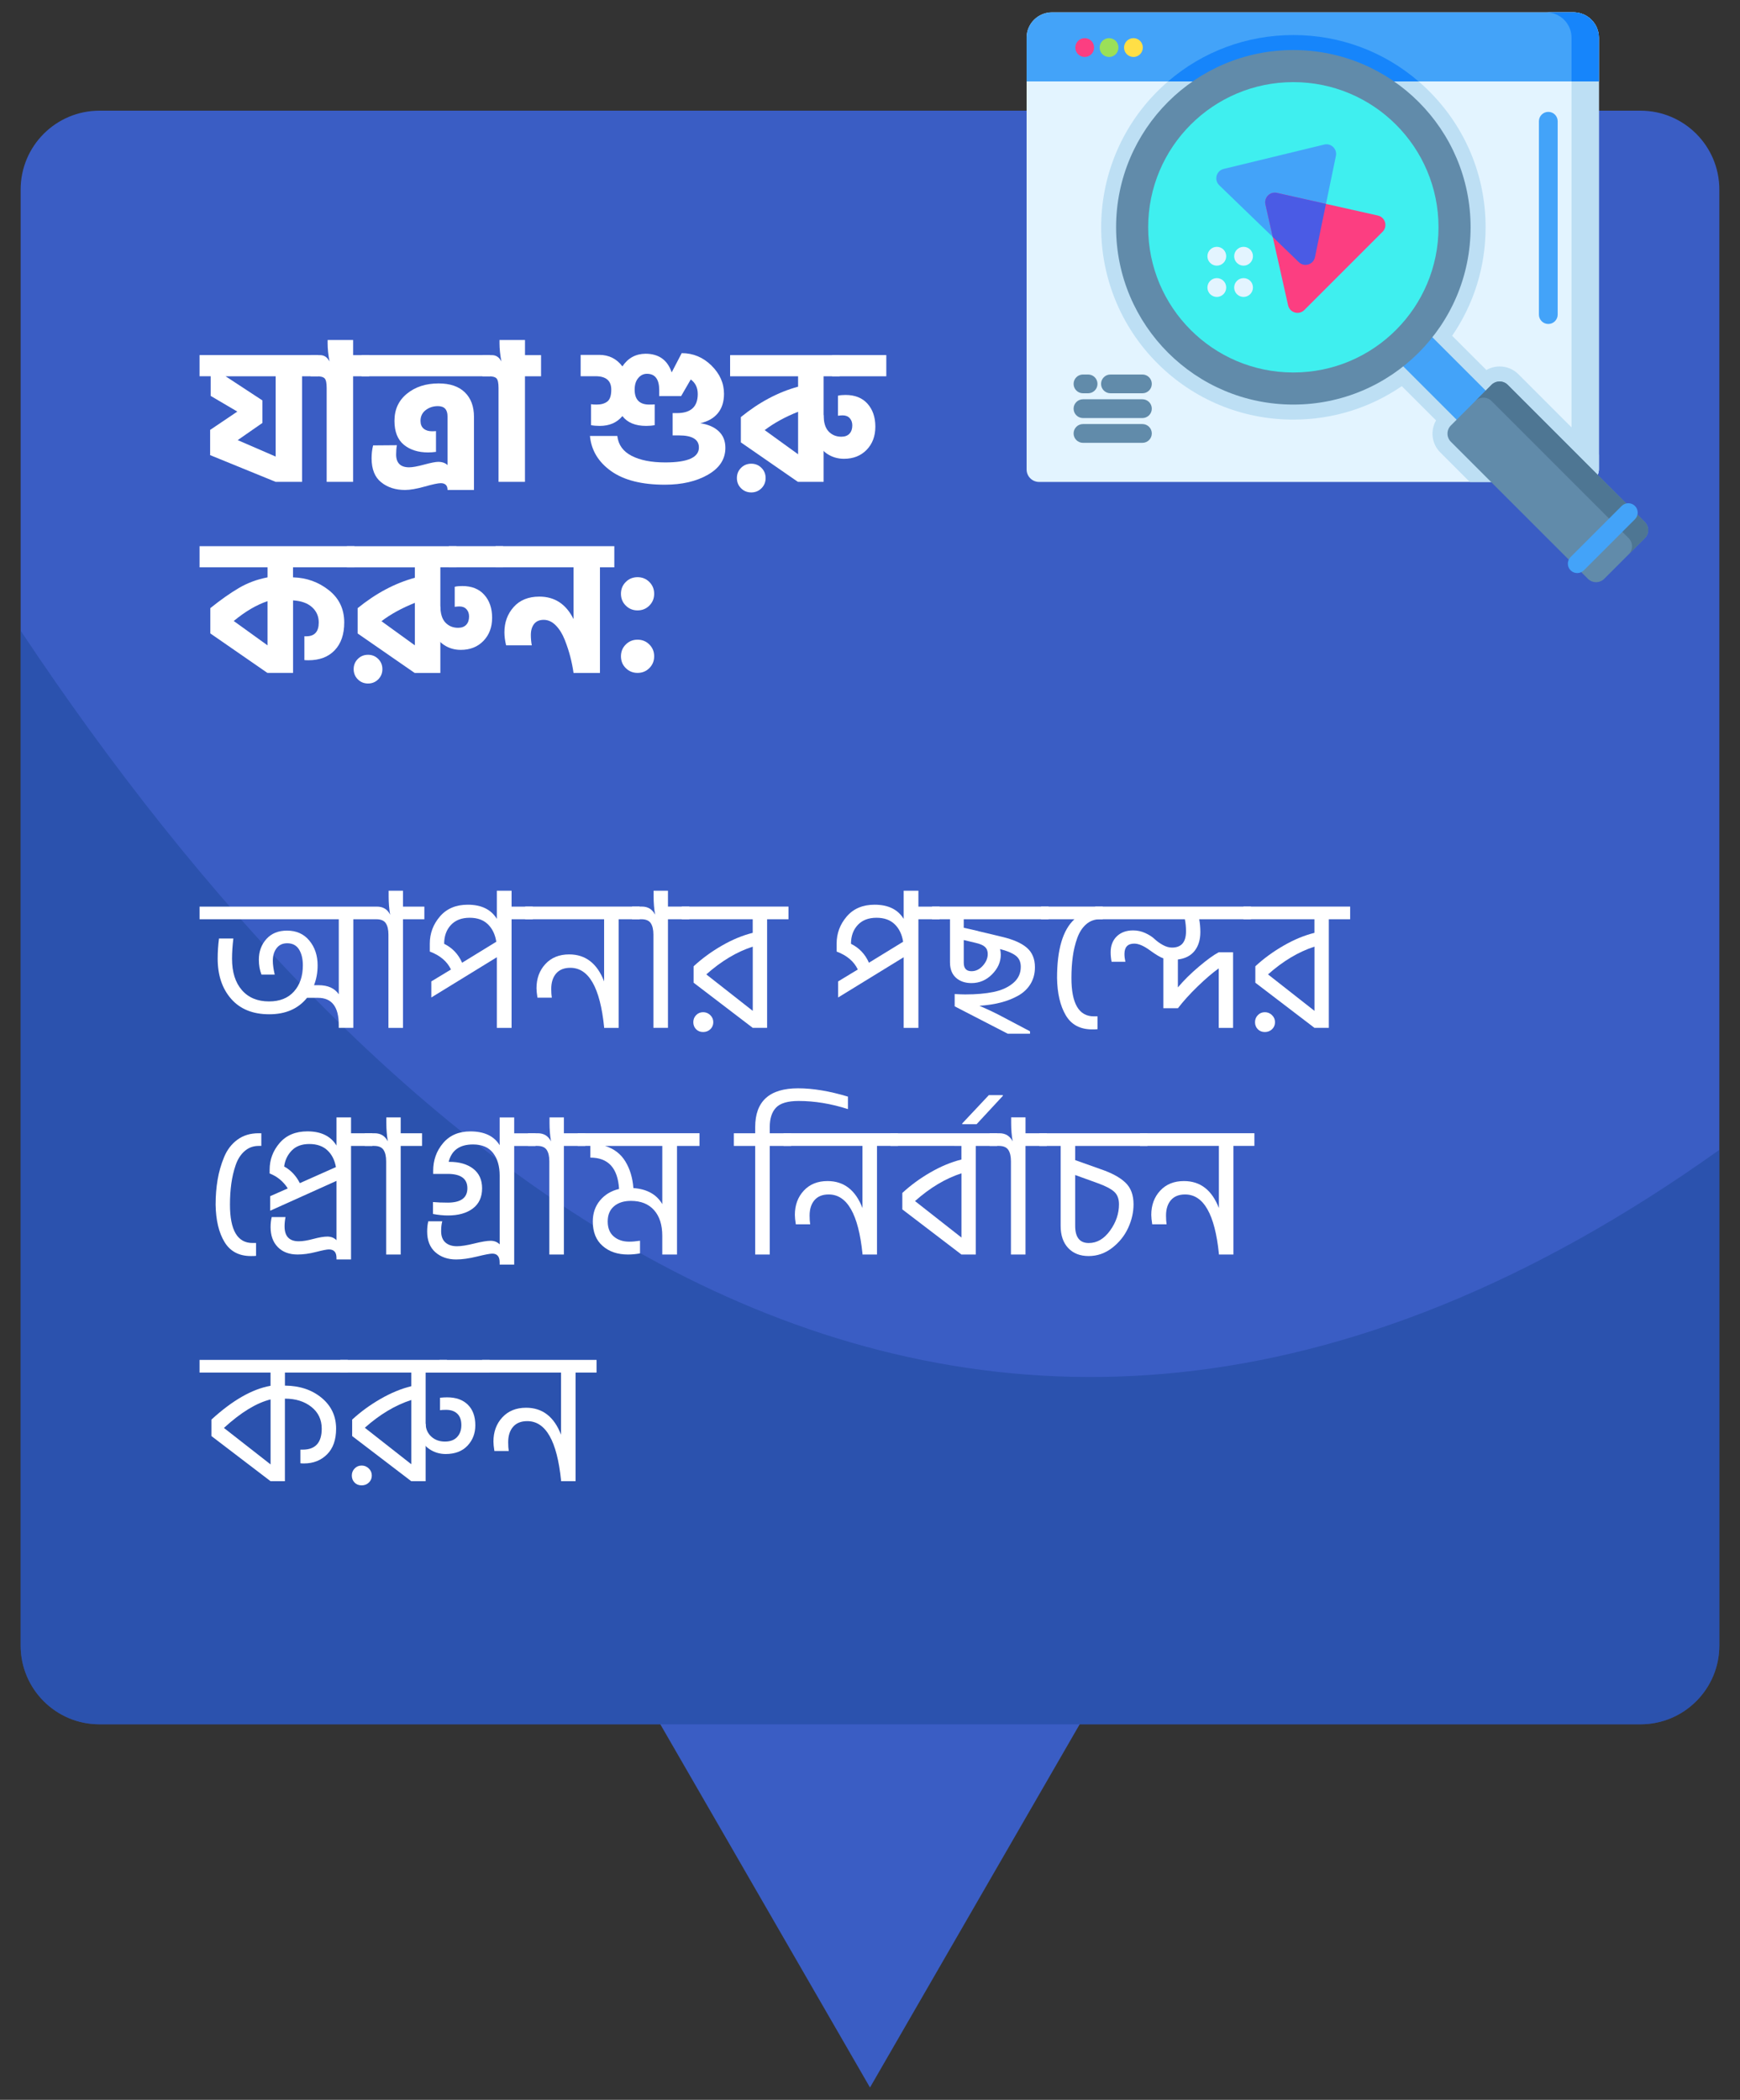 <?xml version="1.0" encoding="utf-8"?>
<!-- Generator: Adobe Illustrator 26.0.1, SVG Export Plug-In . SVG Version: 6.00 Build 0)  -->
<svg version="1.1" id="Layer_1" xmlns="http://www.w3.org/2000/svg" xmlns:xlink="http://www.w3.org/1999/xlink" x="0px" y="0px"
	 viewBox="0 0 828.71 1000" style="enable-background:new 0 0 828.71 1000;" xml:space="preserve">
<rect x="0" y="0" width="828.71" height="1000" fill="#333333" stroke="none"/>
<style type="text/css">
	.st0{fill:#3A5DC4;}
	.st1{opacity:0.51;fill:#1F4799;}
	.st2{fill:#E3F4FF;}
	.st3{fill:#BDDFF4;}
	.st4{fill:#43A3F9;}
	.st5{fill:#1685FB;}
	.st6{fill:#618BAA;}
	.st7{fill:#3FEFEF;}
	.st8{fill:#4E7693;}
	.st9{fill:#FC3E81;}
	.st10{fill:#9BE058;}
	.st11{fill:#FFDF46;}
	.st12{fill:#4A5BE5;}
	.st13{fill:#FFFFFF;}
</style>
<g>
	<polygon class="st0" points="414.35,994.14 517.75,815.05 310.96,815.05 	"/>
	<path class="st0" d="M818.87,90.26v693.36c0,20.76-16.83,37.55-37.55,37.55H47.38c-20.76,0-37.55-16.79-37.55-37.55V90.26
		c0-20.72,16.79-37.55,37.55-37.55h733.94C802.05,52.71,818.87,69.53,818.87,90.26z"/>
	<path class="st1" d="M818.87,547.6v236.02c0,20.76-16.83,37.55-37.55,37.55H47.38c-20.76,0-37.55-16.79-37.55-37.55V300.35
		C175.19,548.93,454.62,807.41,818.87,547.6z"/>
	<g>
		<path class="st2" d="M761.5,17.96v205.6c0,0.9-0.2,1.77-0.57,2.53c-0.97,2.03-3.03,3.43-5.4,3.43H494.9
			c-3.3,0-5.96-2.67-5.96-5.96V17.96c0-6.7,5.43-12.09,12.13-12.09h248.31C756.07,5.86,761.5,11.26,761.5,17.96z"/>
		<path class="st3" d="M761.49,216.56v7.01c0,3.29-2.67,5.96-5.96,5.96h-55.5l-14.09-14.09c-4.12-4.12-4.78-10.41-1.99-15.23
			l-16.32-16.31c-15.1,10.36-32.94,15.93-51.65,15.93c-24.46,0-47.46-9.52-64.75-26.82c-35.7-35.7-35.7-93.8,0-129.51
			c17.3-17.29,40.29-26.82,64.75-26.82c24.46,0,47.46,9.52,64.75,26.82c17.3,17.3,26.82,40.3,26.82,64.75
			c0,18.71-5.57,36.56-15.94,51.66l16.32,16.31c1.9-1.1,4.06-1.7,6.31-1.7c3.37,0,6.55,1.32,8.93,3.7L761.49,216.56z"/>
		<path class="st3" d="M761.5,17.96v205.6c0,0.9-0.2,1.77-0.57,2.53c-0.97,2.03-3.03,3.43-5.4,3.43h-13.03c1.77,0,3.33-0.77,4.4-2
			c1-1.03,1.57-2.43,1.57-3.96V17.96c0-6.7-5.43-12.09-12.13-12.09h13.03C756.07,5.86,761.5,11.26,761.5,17.96z"/>
		<path class="st4" d="M761.5,17.96v20.82H488.93V17.96c0-6.7,5.43-12.09,12.13-12.09h248.31C756.07,5.86,761.5,11.26,761.5,17.96z"
			/>
		<path class="st5" d="M675.65,38.79H556.3c16.6-14.3,37.54-22.1,59.68-22.1C638.11,16.68,659.05,24.49,675.65,38.79z"/>
		<path class="st5" d="M761.5,17.96v20.82h-13.03V17.96c0-6.7-5.43-12.09-12.13-12.09h13.03C756.07,5.86,761.5,11.26,761.5,17.96z"
			/>
		<path class="st4" d="M662.73,168.88l13.87-13.87l38.22,38.22l-13.87,13.87L662.73,168.88z"/>
		<path class="st6" d="M700.4,108.25c0,46.63-37.8,84.42-84.42,84.42c-46.63,0-84.42-37.8-84.42-84.42s37.8-84.42,84.42-84.42
			C662.6,23.83,700.4,61.63,700.4,108.25z"/>
		<path class="st7" d="M685.12,108.25c0,38.19-30.96,69.14-69.14,69.14s-69.14-30.96-69.14-69.14c0-38.19,30.96-69.14,69.14-69.14
			S685.12,70.07,685.12,108.25z"/>
		<path class="st6" d="M783.38,256.31l-19.34,19.34c-2.14,2.14-5.61,2.14-7.76,0L691,210.38c-2.14-2.14-2.14-5.61,0-7.75
			l19.34-19.35c2.14-2.14,5.61-2.14,7.75,0l65.27,65.27C785.52,250.7,785.52,254.17,783.38,256.31z"/>
		<path class="st8" d="M718.1,183.28l65.27,65.28c2.14,2.14,2.14,5.61,0,7.75l-7.71,7.71c2.14-2.14,2.14-5.61,0-7.75l-65.27-65.28
			c-2.14-2.14-5.61-2.14-7.76,0l7.71-7.71C712.49,181.14,715.96,181.14,718.1,183.28z"/>
		<path class="st4" d="M751.18,272.92c-1.14,0-2.29-0.44-3.16-1.31c-1.74-1.75-1.74-4.57,0-6.32l24.34-24.33
			c1.75-1.75,4.57-1.75,6.32,0c1.74,1.74,1.74,4.57,0,6.32l-24.34,24.34C753.46,272.48,752.32,272.92,751.18,272.92z"/>
		<path class="st9" d="M516.61,27.13c-2.45,0-4.45-1.98-4.47-4.44c-0.02-2.47,1.97-4.5,4.44-4.52h0.03c2.46,0,4.45,1.96,4.47,4.42
			v0.05c0.02,2.47-1.97,4.48-4.44,4.5C516.63,27.13,516.62,27.13,516.61,27.13z"/>
		<path class="st10" d="M528.21,27.13c-2.46,0-4.45-1.98-4.47-4.44c-0.02-2.47,1.97-4.5,4.44-4.52h0.03c2.46,0,4.45,1.96,4.47,4.42
			v0.05c0.02,2.47-1.97,4.48-4.44,4.5C528.23,27.13,528.22,27.13,528.21,27.13z"/>
		<path class="st11" d="M539.82,27.13c-2.45,0-4.45-1.98-4.47-4.44c-0.02-2.47,1.97-4.5,4.44-4.52h0.03c2.45,0,4.45,1.96,4.47,4.42
			l0,0.05c0.01,2.47-1.97,4.48-4.44,4.5C539.84,27.13,539.83,27.13,539.82,27.13z"/>
		<g>
			<path class="st2" d="M579.53,126.51c-2.47,0-4.47-2-4.47-4.47s2-4.49,4.47-4.49c2.47,0,4.47,1.97,4.47,4.44v0.05
				C584,124.51,582,126.51,579.53,126.51z"/>
			<path class="st2" d="M579.53,141.41c-2.47,0-4.47-2-4.47-4.47c0-2.47,2-4.49,4.47-4.49c2.47,0,4.47,1.97,4.47,4.44v0.05
				C584,139.41,582,141.41,579.53,141.41z"/>
			<path class="st2" d="M592.27,126.51c-2.47,0-4.47-2-4.47-4.47s2-4.49,4.47-4.49s4.47,1.97,4.47,4.44v0.05
				C596.73,124.51,594.73,126.51,592.27,126.51z"/>
			<path class="st2" d="M592.27,141.41c-2.47,0-4.47-2-4.47-4.47c0-2.47,2-4.49,4.47-4.49s4.47,1.97,4.47,4.44v0.05
				C596.73,139.41,594.73,141.41,592.27,141.41z"/>
		</g>
		<path class="st4" d="M630.67,68.85L582.8,80.45c-3.52,0.85-4.71,5.25-2.11,7.77l37.9,36.63c2.6,2.52,6.95,1.17,7.69-2.37
			l9.97-48.24C636.93,70.94,633.95,68.05,630.67,68.85z"/>
		<path class="st9" d="M602.69,97.35l10.79,48.06c0.79,3.53,5.17,4.8,7.73,2.24l37.27-37.27c2.56-2.56,1.29-6.93-2.24-7.73
			l-48.06-10.79C604.89,91.12,601.95,94.06,602.69,97.35z"/>
		<path class="st12" d="M631.52,97.1l-5.24,25.38c-0.73,3.54-5.09,4.89-7.69,2.37l-12.42-12l-3.48-15.5
			c-0.74-3.29,2.2-6.23,5.49-5.49L631.52,97.1z"/>
		<path class="st6" d="M518.23,187.29h-2.44c-2.47,0-4.47-2-4.47-4.47c0-2.47,2-4.47,4.47-4.47h2.44c2.47,0,4.47,2,4.47,4.47
			C522.7,185.29,520.7,187.29,518.23,187.29z"/>
		<path class="st6" d="M544.1,187.29h-15.23c-2.47,0-4.47-2-4.47-4.47c0-2.47,2-4.47,4.47-4.47h15.23c2.47,0,4.47,2,4.47,4.47
			C548.57,185.29,546.57,187.29,544.1,187.29z"/>
		<path class="st6" d="M544.1,199.09h-28.31c-2.47,0-4.47-2-4.47-4.47c0-2.47,2-4.47,4.47-4.47h28.31c2.47,0,4.47,2,4.47,4.47
			C548.57,197.09,546.57,199.09,544.1,199.09z"/>
		<path class="st6" d="M544.1,210.89h-28.31c-2.47,0-4.47-2-4.47-4.47c0-2.47,2-4.47,4.47-4.47h28.31c2.47,0,4.47,2,4.47,4.47
			C548.57,208.89,546.57,210.89,544.1,210.89z"/>
		<path class="st4" d="M737.41,154.29c-2.47,0-4.47-2-4.47-4.47V57.75c0-2.47,2-4.47,4.47-4.47c2.47,0,4.47,2,4.47,4.47v92.08
			C741.87,152.29,739.87,154.29,737.41,154.29z"/>
	</g>
	<g>
		<path class="st13" d="M151.53,179.19h-7.65v50.29h-12.59l-31.3-12.77l0.09-0.09v-11.88l12.95-8.73l-12.68-7.46v-9.36h-5.31v-10.08
			h56.49V179.19z M124.99,190.7v10.71l-11.78,8.19l18.08,7.83v-38.23h-23.84L124.99,190.7z"/>
		<path class="st13" d="M175.82,179.19h-7.65v50.29h-12.59v-44.71c0-2.34-0.31-3.85-0.94-4.54c-0.63-0.69-1.9-1.03-3.82-1.03h-2.88
			v-10.08h4.5c1.98,0,3.48,1.02,4.5,3.06c-0.6-3.24-0.9-6.12-0.9-8.64v-1.62h12.14v7.2h7.65V179.19z"/>
		<path class="st13" d="M172.22,169.11h61.17v10.08h-61.17V169.11z M187.87,200.41c0-5.4,1.99-9.71,5.98-12.95s9.01-4.86,15.07-4.86
			c5.4,0,9.55,1.41,12.46,4.23c2.91,2.82,4.36,6.72,4.36,11.7v34.81h-12.59c0-2.16-1.08-3.24-3.24-3.24c-1.26,0-3.81,0.54-7.65,1.62
			c-3.84,1.08-6.96,1.62-9.36,1.62c-4.5,0-8.28-1.21-11.33-3.64c-3.06-2.43-4.59-6.25-4.59-11.47c0-2.16,0.24-4.2,0.72-6.12
			l11.33-0.09c-0.24,1.32-0.36,2.79-0.36,4.41c0,4.08,2.07,6.12,6.21,6.12c1.56,0,3.94-0.43,7.15-1.3c3.21-0.87,5.44-1.3,6.7-1.3
			c1.86,0,3.33,0.51,4.41,1.53v-23.21c0-3.24-1.53-4.86-4.59-4.86c-2.22,0-4.15,0.63-5.8,1.89c-1.65,1.26-2.47,2.97-2.47,5.13
			c0,1.62,0.49,2.85,1.48,3.69c0.99,0.84,2.32,1.26,4,1.26c0.78,0,1.41-0.03,1.89-0.09v9.9c-1.26,0.18-2.52,0.27-3.78,0.27
			c-4.68,0-8.52-1.21-11.51-3.64C189.37,209.36,187.87,205.57,187.87,200.41z"/>
		<path class="st13" d="M257.68,179.19h-7.65v50.29h-12.59v-44.71c0-2.34-0.31-3.85-0.94-4.54c-0.63-0.69-1.9-1.03-3.82-1.03h-2.88
			v-10.08h4.5c1.98,0,3.48,1.02,4.5,3.06c-0.6-3.24-0.9-6.12-0.9-8.64v-1.62h12.14v7.2h7.65V179.19z"/>
		<path class="st13" d="M345.48,213.28c0,5.34-2.76,9.6-8.28,12.78c-5.52,3.18-12.38,4.77-20.6,4.77c-10.97,0-19.49-2.16-25.55-6.48
			c-6.06-4.32-9.42-9.89-10.08-16.73h13.04c0.48,4.2,2.74,7.35,6.79,9.45s9.4,3.15,16.06,3.15c10.67,0,16.01-2.37,16.01-7.11
			c0-3.84-3.18-5.76-9.54-5.76h-2.97v-10.62h2.07c6.6,0,9.89-3.03,9.89-9.09c0-3-1.11-5.31-3.33-6.93l-4.59,7.92h-10.25l-0.18,0.09
			v-2.88c0-5.22-1.95-7.83-5.85-7.83c-1.62,0-3,0.67-4.14,2.02c-1.14,1.35-1.71,3.19-1.71,5.53c0,4.74,2.31,7.11,6.93,7.11
			c1.26,0,2.13-0.03,2.61-0.09v9.89c-1.2,0.24-2.55,0.36-4.05,0.36c-5.16,0-8.94-1.56-11.33-4.68c-2.58,3.12-6.18,4.68-10.79,4.68
			c-1.62,0-3-0.12-4.14-0.36v-9.98c0.54,0.12,1.44,0.18,2.7,0.18c2.1,0,3.78-0.48,5.04-1.44c1.26-0.96,1.89-2.85,1.89-5.67
			c0-4.26-2.49-6.39-7.47-6.39h-7.11v-10.17h8.82c4.62,0,8.31,1.83,11.06,5.49c2.64-3.96,6.3-5.97,10.97-6.03
			c6.36,0,10.53,2.97,12.5,8.9l4.77-9.18c5.46,0,10.18,1.97,14.17,5.89c3.99,3.93,5.98,8.41,5.98,13.45c0,3.84-0.99,6.94-2.97,9.31
			c-1.98,2.37-4.77,3.94-8.37,4.72c3.72,0.54,6.64,1.8,8.77,3.78C344.41,207.34,345.48,209.98,345.48,213.28z"/>
		<path class="st13" d="M399.9,179.19h-7.65v50.29h-12.14v-0.09l-0.09,0.09l-27.17-18.8v-12.05c8.7-7.08,17.78-11.9,27.26-14.48
			v-4.95h-32.38v-10.08h52.17V179.19z M362.66,222.81c1.32,1.32,1.98,2.94,1.98,4.86c0,1.92-0.66,3.54-1.98,4.86
			c-1.32,1.32-2.94,1.98-4.86,1.98c-1.92,0-3.54-0.66-4.86-1.98c-1.32-1.32-1.98-2.94-1.98-4.86c0-1.92,0.66-3.54,1.98-4.86
			c1.32-1.32,2.94-1.98,4.86-1.98C359.72,220.83,361.34,221.49,362.66,222.81z M380.11,216.34V196.1
			c-6.18,2.46-11.48,5.37-15.92,8.73L380.11,216.34z"/>
		<path class="st13" d="M402.69,188.09c4.5,0,7.99,1.39,10.48,4.18c2.49,2.79,3.73,6.43,3.73,10.93s-1.38,8.17-4.14,11.02
			c-2.76,2.85-6.36,4.27-10.79,4.27c-2.94,0-5.58-0.77-7.92-2.29s-3.87-3.64-4.59-6.34l2.79-12.41c0,3.66,0.79,6.33,2.38,8.01
			c1.59,1.68,3.61,2.52,6.07,2.52c1.68,0,2.97-0.48,3.87-1.44c0.9-0.96,1.35-2.28,1.35-3.96c0-1.38-0.4-2.52-1.21-3.42
			c-0.81-0.9-1.93-1.35-3.37-1.35c-0.66,0-1.41,0.06-2.25,0.18v-9.54C399.99,188.21,401.19,188.09,402.69,188.09z M422.12,179.19
			H396.3v-10.08h25.82V179.19z"/>
		<path class="st13" d="M163.95,296.45c0,5.64-1.52,10.05-4.54,13.22c-3.03,3.18-7.21,4.77-12.55,4.77c-0.84,0-1.47-0.03-1.89-0.09
			v-11.33h0.9c3.96,0,5.94-2.19,5.94-6.57c0-2.94-1.07-5.37-3.19-7.29c-2.13-1.92-5.14-3-9.04-3.24v34.54h-12.14v-0.09l-0.09,0.09
			l-27.17-18.8v-12.05c4.92-3.96,9.45-7.15,13.58-9.58c4.14-2.43,8.69-4.12,13.67-5.08v-4.77H95.04v-10.08h73.76v10.08h-29.24v4.77
			c6.42,0.18,12.08,2.2,17,6.07C161.49,284.89,163.95,290.03,163.95,296.45z M127.42,307.34v-21.05c-5.22,1.74-10.58,4.89-16.1,9.45
			L127.42,307.34z"/>
		<path class="st13" d="M217.38,270.19h-7.65v50.29h-12.14v-0.09l-0.09,0.09l-27.17-18.8v-12.05c8.7-7.08,17.78-11.9,27.26-14.48
			v-4.95h-32.38v-10.08h52.17V270.19z M180.14,313.81c1.32,1.32,1.98,2.94,1.98,4.86c0,1.92-0.66,3.54-1.98,4.86
			c-1.32,1.32-2.94,1.98-4.86,1.98c-1.92,0-3.54-0.66-4.86-1.98c-1.32-1.32-1.98-2.94-1.98-4.86c0-1.92,0.66-3.54,1.98-4.86
			c1.32-1.32,2.94-1.98,4.86-1.98C177.2,311.83,178.82,312.49,180.14,313.81z M197.59,307.34V287.1
			c-6.18,2.46-11.48,5.37-15.92,8.73L197.59,307.34z"/>
		<path class="st13" d="M220.17,279.09c4.5,0,7.99,1.39,10.48,4.18c2.49,2.79,3.73,6.43,3.73,10.93s-1.38,8.17-4.14,11.02
			c-2.76,2.85-6.36,4.27-10.79,4.27c-2.94,0-5.58-0.77-7.92-2.29s-3.87-3.64-4.59-6.34l2.79-12.41c0,3.66,0.79,6.33,2.38,8.01
			c1.59,1.68,3.61,2.52,6.07,2.52c1.68,0,2.97-0.48,3.87-1.44c0.9-0.96,1.35-2.28,1.35-3.96c0-1.38-0.4-2.52-1.21-3.42
			c-0.81-0.9-1.93-1.35-3.37-1.35c-0.66,0-1.41,0.06-2.25,0.18v-9.54C217.47,279.21,218.67,279.09,220.17,279.09z M239.6,270.19
			h-25.82v-10.08h25.82V270.19z"/>
		<path class="st13" d="M285.75,320.47h-12.59c-0.36-2.52-0.87-5.07-1.53-7.65c-0.66-2.58-1.54-5.28-2.65-8.1
			c-1.11-2.82-2.53-5.11-4.27-6.88c-1.74-1.77-3.66-2.65-5.76-2.65c-2.04,0-3.57,0.66-4.59,1.98c-1.02,1.32-1.53,3.06-1.53,5.22
			c0,1.68,0.15,3.33,0.45,4.95h-12.23c-0.54-2.22-0.81-4.29-0.81-6.21c0-4.74,1.47-8.75,4.41-12.05c2.94-3.3,7.02-4.95,12.23-4.95
			c7.32,0,12.74,3.57,16.28,10.71v-24.65H236v-10.08h56.58v10.08h-6.84V320.47z"/>
		<path class="st13" d="M309.27,277.16c1.53,1.53,2.29,3.4,2.29,5.62s-0.76,4.09-2.29,5.62s-3.4,2.29-5.62,2.29
			s-4.09-0.77-5.62-2.29s-2.29-3.4-2.29-5.62s0.76-4.09,2.29-5.62s3.4-2.29,5.62-2.29S307.74,275.63,309.27,277.16z M309.27,306.93
			c1.53,1.53,2.29,3.4,2.29,5.62s-0.76,4.09-2.29,5.62s-3.4,2.29-5.62,2.29s-4.09-0.77-5.62-2.29s-2.29-3.4-2.29-5.62
			s0.76-4.09,2.29-5.62s3.4-2.29,5.62-2.29S307.74,305.4,309.27,306.93z"/>
	</g>
	<g>
		<path class="st13" d="M151.27,459.73c0,3.42-0.57,6.57-1.71,9.45h2.16c4.44,0,7.65,1.44,9.63,4.32v-35.71h-66.3v-6.03h84.47
			c2.94,0,5.04,1.29,6.3,3.87c-0.48-2.76-0.72-5.67-0.72-8.73v-2.7h6.84v7.56h10.17v6.03h-10.17v51.72H185v-44.44
			c0-2.34-0.42-4.14-1.26-5.4s-2.34-1.89-4.5-1.89h-10.97v51.72h-6.93v-1.44c0-8.58-3.3-12.86-9.9-12.86h-5.22
			c-4.2,5.22-10.2,7.83-17.99,7.83c-7.8,0-13.84-2.44-18.13-7.33c-4.29-4.89-6.43-11.29-6.43-19.21c0-3.12,0.21-6.3,0.63-9.54h6.84
			c-0.42,3.48-0.63,6.69-0.63,9.63c0,6.36,1.56,11.33,4.68,14.93c3.12,3.6,7.43,5.4,12.95,5.4c5.1,0,9.05-1.57,11.87-4.72
			c2.82-3.15,4.23-7.3,4.23-12.46c0-3.12-0.62-5.65-1.84-7.6c-1.23-1.95-3.1-2.92-5.62-2.92c-2.16,0-3.84,0.78-5.04,2.34
			c-1.2,1.56-1.8,3.57-1.8,6.03c0,1.74,0.3,3.93,0.9,6.57h-6.3c-0.84-2.1-1.26-4.47-1.26-7.11c0-3.9,1.2-7.18,3.6-9.85
			c2.4-2.67,5.67-4,9.8-4c4.5,0,8.05,1.59,10.66,4.77C149.96,451.12,151.27,455.05,151.27,459.73z"/>
		<path class="st13" d="M205.42,467.38l9.36-5.67c-1.8-3.84-5.16-6.69-10.08-8.55v-3.78c0-4.86,1.6-9.16,4.81-12.91
			c3.21-3.75,7.63-5.62,13.27-5.62c6.48,0,11.09,2.25,13.85,6.75v-13.4h7.02v7.56h10.08v6.03h-10.08v51.72h-7.02v-33.64
			l-31.21,19.16V467.38z M211.54,449.48c3.9,1.92,6.75,4.92,8.55,9l16.28-9.99c-0.54-3.48-1.88-6.25-4-8.32
			c-2.13-2.07-5.02-3.1-8.68-3.1c-3.84,0-6.82,1.16-8.95,3.46C212.6,442.83,211.54,445.82,211.54,449.48z"/>
		<path class="st13" d="M294.66,489.51h-6.93v-0.36c-1.92-18.83-7.29-28.25-16.1-28.25c-2.94,0-5.19,0.9-6.75,2.7
			c-1.56,1.8-2.34,4.26-2.34,7.38c0,1.56,0.09,2.94,0.27,4.14h-6.84c-0.3-1.92-0.45-3.42-0.45-4.5c0-4.62,1.41-8.46,4.23-11.51
			c2.82-3.06,6.6-4.59,11.33-4.59c7.79,0,13.34,4.29,16.64,12.86v-29.6h-37.6v-6.03h54.51v6.03h-9.99V489.51z"/>
		<path class="st13" d="M328.3,437.78h-10.17v51.72h-6.93v-44.44c0-2.34-0.42-4.14-1.26-5.4c-0.84-1.26-2.34-1.89-4.5-1.89h-4.41
			v-6.03h4.68c2.88,0,4.98,1.29,6.3,3.87c-0.48-2.76-0.72-5.67-0.72-8.73v-2.7h6.84v7.56h10.17V437.78z"/>
		<path class="st13" d="M375.52,437.78h-10.17v51.72h-6.84l-28.16-21.5v-7.83c3.96-3.66,8.42-6.93,13.4-9.8
			c4.98-2.88,9.9-4.92,14.75-6.12v-6.48H324.7v-6.03h50.83V437.78z M338.28,483.43c0.96,0.93,1.44,2.05,1.44,3.37
			s-0.46,2.43-1.39,3.33c-0.93,0.9-2.08,1.35-3.46,1.35c-1.38,0-2.5-0.45-3.37-1.35c-0.87-0.9-1.3-2.01-1.3-3.33
			s0.45-2.44,1.35-3.37c0.9-0.93,2.01-1.39,3.33-1.39C336.18,482.04,337.32,482.5,338.28,483.43z M358.52,481.41v-30.59
			c-7.62,2.46-14.99,6.87-22.13,13.22L358.52,481.41z"/>
		<path class="st13" d="M399.18,467.38l9.36-5.67c-1.8-3.84-5.16-6.69-10.08-8.55v-3.78c0-4.86,1.6-9.16,4.81-12.91
			c3.21-3.75,7.63-5.62,13.27-5.62c6.48,0,11.09,2.25,13.85,6.75v-13.4h7.02v7.56h10.08v6.03h-10.08v51.72h-7.02v-33.64
			l-31.21,19.16V467.38z M405.3,449.48c3.9,1.92,6.75,4.92,8.55,9l16.28-9.99c-0.54-3.48-1.88-6.25-4-8.32
			c-2.13-2.07-5.02-3.1-8.68-3.1c-3.84,0-6.82,1.16-8.95,3.46C406.36,442.83,405.3,445.82,405.3,449.48z"/>
		<path class="st13" d="M490.58,492.29h-10.62l-25.28-13.04v-5.85c2.28,0.12,3.96,0.18,5.04,0.18c5.16,0,9.64-0.39,13.45-1.17
			c3.81-0.78,6.93-2.19,9.36-4.23c2.43-2.04,3.64-4.62,3.64-7.74c0-2.4-0.85-4.21-2.56-5.44c-1.71-1.23-4.15-2.23-7.33-3.01
			c0.24,0.78,0.36,1.68,0.36,2.7c0,3.42-1.38,6.52-4.14,9.31c-2.76,2.79-6.03,4.18-9.8,4.18c-3.06,0-5.53-0.85-7.42-2.56
			c-1.89-1.71-2.83-4.15-2.83-7.33v-20.51h-8.55v-6.03h55.5v6.03H459v4.05l6.75,1.53c0.12,0.06,0.28,0.12,0.49,0.18
			c0.21,0.06,0.37,0.09,0.5,0.09l10.52,2.52c5.34,1.26,9.28,3,11.83,5.22c2.55,2.22,3.82,5.31,3.82,9.27c0,3-0.71,5.65-2.11,7.96
			c-1.41,2.31-3.37,4.17-5.89,5.58c-2.52,1.41-5.31,2.5-8.37,3.28c-3.06,0.78-6.42,1.29-10.08,1.53c4.44,1.92,8.1,3.66,10.97,5.22
			l13.13,6.93V492.29z M462.69,462.52c2.04,0,3.84-0.87,5.4-2.61c1.56-1.74,2.34-3.6,2.34-5.58c0-1.44-0.44-2.56-1.3-3.37
			c-0.87-0.81-2.35-1.45-4.45-1.93l-5.67-1.35v10.79C459,461.17,460.23,462.52,462.69,462.52z"/>
		<path class="st13" d="M522.69,490.14c-0.48,0.06-1.32,0.09-2.52,0.09c-5.76,0-9.96-2.25-12.59-6.75
			c-2.64-4.5-4.02-10.4-4.14-17.72c0-13.61,2.76-22.94,8.28-27.98h-15.92v-6.03h29.42v6.03h-1.35c-2.58,0-4.78,0.81-6.61,2.43
			c-1.83,1.62-3.24,3.82-4.23,6.61c-0.99,2.79-1.7,5.74-2.11,8.86c-0.42,3.12-0.63,6.48-0.63,10.08c0,12.17,3.57,18.26,10.71,18.26
			h1.71V490.14z"/>
		<path class="st13" d="M587.28,489.51h-6.84v-28.34c-3,2.16-6.34,5.02-10.03,8.59c-3.69,3.57-6.82,7.03-9.4,10.39h-6.93V456.4
			c-1.44-0.48-3.6-1.77-6.48-3.87c-2.88-2.1-5.34-3.15-7.38-3.15c-3.12,0-4.68,1.65-4.68,4.95c0,1.14,0.15,2.37,0.45,3.69h-6.57
			c-0.3-1.5-0.45-3-0.45-4.5c0-3.18,0.97-5.71,2.92-7.6c1.95-1.89,4.54-2.83,7.78-2.83c2.04,0,3.97,0.42,5.8,1.26
			c1.83,0.84,3.3,1.79,4.41,2.83c1.11,1.05,2.41,1.99,3.91,2.83c1.5,0.84,2.97,1.26,4.41,1.26c4.44,0,6.66-2.58,6.66-7.74
			c0-2.04-0.18-3.96-0.54-5.76h-42.73v-6.03h74.21v6.03h-24.65c0.36,1.98,0.54,4.02,0.54,6.12c0,3.66-0.92,6.64-2.74,8.95
			c-1.83,2.31-4.48,3.67-7.96,4.09v13.31c2.76-3.3,6.09-6.6,9.99-9.89c3.9-3.3,7.05-5.58,9.45-6.84h6.84V489.51z"/>
		<path class="st13" d="M643.05,437.78h-10.17v51.72h-6.84l-28.16-21.5v-7.83c3.96-3.66,8.42-6.93,13.4-9.8
			c4.98-2.88,9.9-4.92,14.75-6.12v-6.48h-33.82v-6.03h50.83V437.78z M605.81,483.43c0.96,0.93,1.44,2.05,1.44,3.37
			s-0.46,2.43-1.39,3.33c-0.93,0.9-2.08,1.35-3.46,1.35c-1.38,0-2.5-0.45-3.37-1.35c-0.87-0.9-1.3-2.01-1.3-3.33
			s0.45-2.44,1.35-3.37c0.9-0.93,2.01-1.39,3.33-1.39C603.71,482.04,604.85,482.5,605.81,483.43z M626.05,481.41v-30.59
			c-7.62,2.46-14.99,6.87-22.13,13.22L626.05,481.41z"/>
		<path class="st13" d="M121.94,598.08c-0.48,0.06-1.29,0.09-2.43,0.09c-5.7,0-9.9-2.23-12.59-6.7c-2.7-4.47-4.11-10.39-4.23-17.77
			c0-4.2,0.32-8.16,0.95-11.88c0.63-3.72,1.66-7.32,3.1-10.79c1.44-3.48,3.55-6.24,6.34-8.28c2.79-2.04,6.13-3.06,10.03-3.06h1.35
			v6.03h-1.26c-2.58,0-4.81,0.83-6.7,2.47c-1.89,1.65-3.31,3.88-4.27,6.7c-0.96,2.82-1.65,5.77-2.07,8.86
			c-0.42,3.09-0.63,6.4-0.63,9.94c0,12.17,3.57,18.26,10.71,18.26h1.71V598.08z"/>
		<path class="st13" d="M160.26,590.62v-28.25l-31.57,14.21v-6.93l8.37-3.69c-2.16-3.36-5.04-5.73-8.64-7.11v-1.8
			c0-4.8,1.59-9.04,4.77-12.73s7.59-5.53,13.22-5.53c6.48,0,11.09,2.25,13.85,6.75v-13.4h6.93v7.56h10.17v6.03h-10.17v54.06h-6.93
			v-0.72c0-2.7-1.2-4.05-3.6-4.05c-0.96,0-3.01,0.4-6.16,1.21s-6.07,1.21-8.77,1.21c-3.96,0-7.09-1.17-9.4-3.51
			s-3.46-5.52-3.46-9.54c0-1.74,0.18-3.33,0.54-4.77h6.57c-0.3,1.5-0.45,2.97-0.45,4.41c0,4.74,2.25,7.11,6.75,7.11
			c1.86,0,4.18-0.37,6.97-1.12c2.79-0.75,5.02-1.12,6.7-1.12C157.68,588.91,159.12,589.48,160.26,590.62z M135.34,555.53
			c3.18,1.74,5.67,4.38,7.47,7.92l17.18-7.65c-0.6-3.36-1.96-6.03-4.09-8.01c-2.13-1.98-4.99-2.97-8.59-2.97
			c-3.6,0-6.4,1.05-8.41,3.15C136.89,550.08,135.7,552.6,135.34,555.53z"/>
		<path class="st13" d="M201.01,545.73h-10.17v51.72h-6.93v-44.44c0-2.34-0.42-4.14-1.26-5.4c-0.84-1.26-2.34-1.89-4.5-1.89h-4.41
			v-6.03h4.68c2.88,0,4.98,1.29,6.3,3.87c-0.48-2.76-0.72-5.67-0.72-8.73v-2.7h6.84v7.56h10.17V545.73z"/>
		<path class="st13" d="M203.44,586.48c0-1.8,0.18-3.42,0.54-4.86h6.66c-0.36,1.32-0.54,2.88-0.54,4.68c0,2.4,0.67,4.2,2.02,5.4
			c1.35,1.2,3.19,1.8,5.53,1.8c1.98,0,4.72-0.43,8.23-1.3c3.51-0.87,6.1-1.3,7.78-1.3c1.74,0,3.18,0.57,4.32,1.71v-32.74
			c0-4.5-1.05-8.1-3.15-10.79c-2.1-2.7-5.28-4.05-9.54-4.05c-6.36,0-10.22,2.76-11.6,8.28h0.36c4.74,0,8.51,1.1,11.33,3.28
			c2.82,2.19,4.23,5.29,4.23,9.31c0,4.2-1.47,7.41-4.41,9.62c-2.94,2.22-6.9,3.33-11.87,3.33c-2.22,0-4.59-0.24-7.11-0.72v-5.67
			c2.1,0.18,4.44,0.27,7.02,0.27c6.24,0,9.36-2.28,9.36-6.84s-3.12-6.84-9.36-6.84h-6.93v-1.44c0-5.1,1.57-9.5,4.72-13.22
			c3.15-3.72,7.48-5.58,13-5.58c6.6,0,11.24,2.19,13.94,6.57v-13.22h6.93v7.56h10.17v6.03h-10.17v56.49h-6.93v-1.08
			c0-2.76-1.17-4.14-3.51-4.14c-1.08,0-3.51,0.46-7.29,1.39c-3.78,0.93-7.08,1.39-9.9,1.39c-4.02,0-7.33-1.16-9.94-3.46
			C204.74,594.02,203.44,590.74,203.44,586.48z"/>
		<path class="st13" d="M278.73,545.73h-10.17v51.72h-6.93v-44.44c0-2.34-0.42-4.14-1.26-5.4c-0.84-1.26-2.34-1.89-4.5-1.89h-4.41
			v-6.03h4.68c2.88,0,4.98,1.29,6.3,3.87c-0.48-2.76-0.72-5.67-0.72-8.73v-2.7h6.84v7.56h10.17V545.73z"/>
		<path class="st13" d="M333.15,545.73h-10.71v51.72h-7.02v-8.91c0-5.22-1.3-9.3-3.91-12.23c-2.61-2.94-6.28-4.41-11.02-4.41
			c-3.36,0-6.04,0.85-8.05,2.56c-2.01,1.71-3.01,4.12-3.01,7.24c0,3.12,0.96,5.5,2.88,7.15c1.92,1.65,4.38,2.47,7.38,2.47
			c1.5,0,3.21-0.15,5.13-0.45v6.03c-1.92,0.36-3.84,0.54-5.76,0.54c-4.92,0-8.94-1.36-12.05-4.09c-3.12-2.73-4.68-6.61-4.68-11.65
			c0-3.9,1.14-7.23,3.42-9.99c2.28-2.76,5.31-4.59,9.09-5.49c-0.6-9.95-5.16-14.93-13.67-14.93v-5.58h-6.03v-6.03h58.02V545.73z
			 M315.43,573.44v-27.71h-27.26c4.26,1.32,7.48,3.78,9.67,7.38c2.19,3.6,3.46,7.83,3.82,12.68
			C308.15,566.27,312.73,568.82,315.43,573.44z"/>
		<path class="st13" d="M376.78,545.73h-10.17v51.72h-6.93v-51.72h-10.17v-6.03h10.17v-2.97c0-12.29,6.81-18.44,20.42-18.44
			c7.08,0,14.99,1.32,23.75,3.96v5.94c-8.04-2.58-15.86-3.87-23.48-3.87c-5.16,0-8.74,1.05-10.75,3.15
			c-2.01,2.1-3.01,5.19-3.01,9.27v2.97h10.17V545.73z"/>
		<path class="st13" d="M417.71,597.45h-6.93v-0.36c-1.92-18.83-7.29-28.25-16.1-28.25c-2.94,0-5.19,0.9-6.75,2.7
			c-1.56,1.8-2.34,4.26-2.34,7.38c0,1.56,0.09,2.94,0.27,4.14h-6.84c-0.3-1.92-0.45-3.42-0.45-4.5c0-4.62,1.41-8.46,4.23-11.51
			c2.82-3.06,6.6-4.59,11.33-4.59c7.79,0,13.34,4.29,16.64,12.86v-29.6h-37.6v-6.03h54.51v6.03h-9.99V597.45z"/>
		<path class="st13" d="M474.92,545.73h-10.17v51.72h-6.84l-28.16-21.5v-7.83c3.96-3.66,8.42-6.93,13.4-9.8
			c4.98-2.88,9.9-4.92,14.75-6.12v-6.48H424.1v-6.03h50.83V545.73z M457.92,589.36v-30.59c-7.62,2.46-14.99,6.87-22.13,13.22
			L457.92,589.36z"/>
		<path class="st13" d="M458.28,535.02l12.68-13.49h6.66v0.36l-12.5,13.49h-6.84V535.02z"/>
		<path class="st13" d="M498.58,545.73h-10.17v51.72h-6.93v-44.44c0-2.34-0.42-4.14-1.26-5.4c-0.84-1.26-2.34-1.89-4.5-1.89h-4.41
			v-6.03H476c2.88,0,4.98,1.29,6.3,3.87c-0.48-2.76-0.72-5.67-0.72-8.73v-2.7h6.84v7.56h10.17V545.73z"/>
		<path class="st13" d="M539.87,573.52c0,3.78-0.85,7.53-2.56,11.25c-1.71,3.72-4.24,6.88-7.6,9.49c-3.36,2.61-7.11,3.91-11.24,3.91
			c-4.08,0-7.32-1.27-9.72-3.82c-2.4-2.55-3.6-6.07-3.6-10.57v-38.05h-10.17v-6.03h51.54v6.03h-34.45v6.75l12.14,4.32
			c5.28,1.8,9.21,3.93,11.78,6.39C538.58,565.64,539.87,569.09,539.87,573.52z M518.55,591.97c3.9,0,7.27-1.96,10.12-5.89
			c2.85-3.93,4.27-8.11,4.27-12.55c0-2.64-0.78-4.65-2.34-6.03c-1.56-1.38-4.17-2.73-7.83-4.05l-10.7-3.87v24.2
			C512.07,589.24,514.23,591.97,518.55,591.97z"/>
		<path class="st13" d="M587.46,597.45h-6.93v-0.36c-1.92-18.83-7.29-28.25-16.1-28.25c-2.94,0-5.19,0.9-6.75,2.7
			c-1.56,1.8-2.34,4.26-2.34,7.38c0,1.56,0.09,2.94,0.27,4.14h-6.84c-0.3-1.92-0.45-3.42-0.45-4.5c0-4.62,1.41-8.46,4.23-11.51
			c2.82-3.06,6.6-4.59,11.33-4.59c7.79,0,13.34,4.29,16.64,12.86v-29.6h-37.6v-6.03h54.51v6.03h-9.99V597.45z"/>
		<path class="st13" d="M160.08,680.39c0,5.28-1.44,9.36-4.32,12.23c-2.88,2.88-6.54,4.32-10.98,4.32c-0.78,0-1.35-0.03-1.71-0.09
			v-6.48h1.08c6.06,0,9.08-3.33,9.08-9.99c0-4.32-1.65-7.78-4.95-10.39c-3.3-2.61-7.5-3.91-12.59-3.91v39.31h-6.84l-28.16-21.5
			v-7.83c10.01-9.17,19.4-14.54,28.16-16.1v-6.3H95.04v-6.03h70.62v6.03H135.7v6.21c7.02,0.06,12.83,1.99,17.45,5.8
			C157.77,669.49,160.08,674.4,160.08,680.39z M128.87,697.4v-30.95c-6.78,1.68-14.18,6.21-22.22,13.58L128.87,697.4z"/>
		<path class="st13" d="M212.89,653.68h-10.17v51.72h-6.84l-28.16-21.5v-7.83c3.96-3.66,8.42-6.93,13.4-9.8
			c4.98-2.88,9.9-4.92,14.75-6.12v-6.48h-33.82v-6.03h50.83V653.68z M175.64,699.33c0.96,0.93,1.44,2.05,1.44,3.37
			s-0.46,2.43-1.39,3.33c-0.93,0.9-2.08,1.35-3.46,1.35c-1.38,0-2.5-0.45-3.37-1.35c-0.87-0.9-1.3-2.01-1.3-3.33
			s0.45-2.44,1.35-3.37c0.9-0.93,2.01-1.39,3.33-1.39C173.54,697.93,174.68,698.4,175.64,699.33z M195.88,697.31v-30.59
			c-7.62,2.46-14.99,6.87-22.13,13.22L195.88,697.31z"/>
		<path class="st13" d="M212.98,665.46c4.2,0,7.48,1.17,9.85,3.51c2.37,2.34,3.55,5.61,3.55,9.81c0,3.84-1.25,7.08-3.73,9.71
			c-2.49,2.64-5.95,3.96-10.39,3.96c-2.82,0-5.38-0.76-7.69-2.29s-3.85-3.7-4.63-6.52l2.79-5.76c0,2.52,0.87,4.59,2.61,6.21
			s3.93,2.43,6.57,2.43c2.52,0,4.45-0.72,5.8-2.16c1.35-1.44,2.02-3.33,2.02-5.67c0-2.4-0.65-4.21-1.93-5.44
			c-1.29-1.23-3.07-1.84-5.35-1.84c-1.32,0-2.28,0.06-2.88,0.18v-5.94C210.88,665.52,212.02,665.46,212.98,665.46z M233.22,653.68
			h-23.93v-6.03h23.93V653.68z"/>
		<path class="st13" d="M274.15,705.4h-6.93v-0.36c-1.92-18.83-7.29-28.25-16.1-28.25c-2.94,0-5.19,0.9-6.75,2.7
			c-1.56,1.8-2.34,4.26-2.34,7.38c0,1.56,0.09,2.94,0.27,4.14h-6.84c-0.3-1.92-0.45-3.42-0.45-4.5c0-4.62,1.41-8.46,4.23-11.51
			c2.82-3.06,6.6-4.59,11.33-4.59c7.79,0,13.34,4.29,16.64,12.86v-29.6h-37.6v-6.03h54.51v6.03h-9.99V705.4z"/>
	</g>
</g>
</svg>
